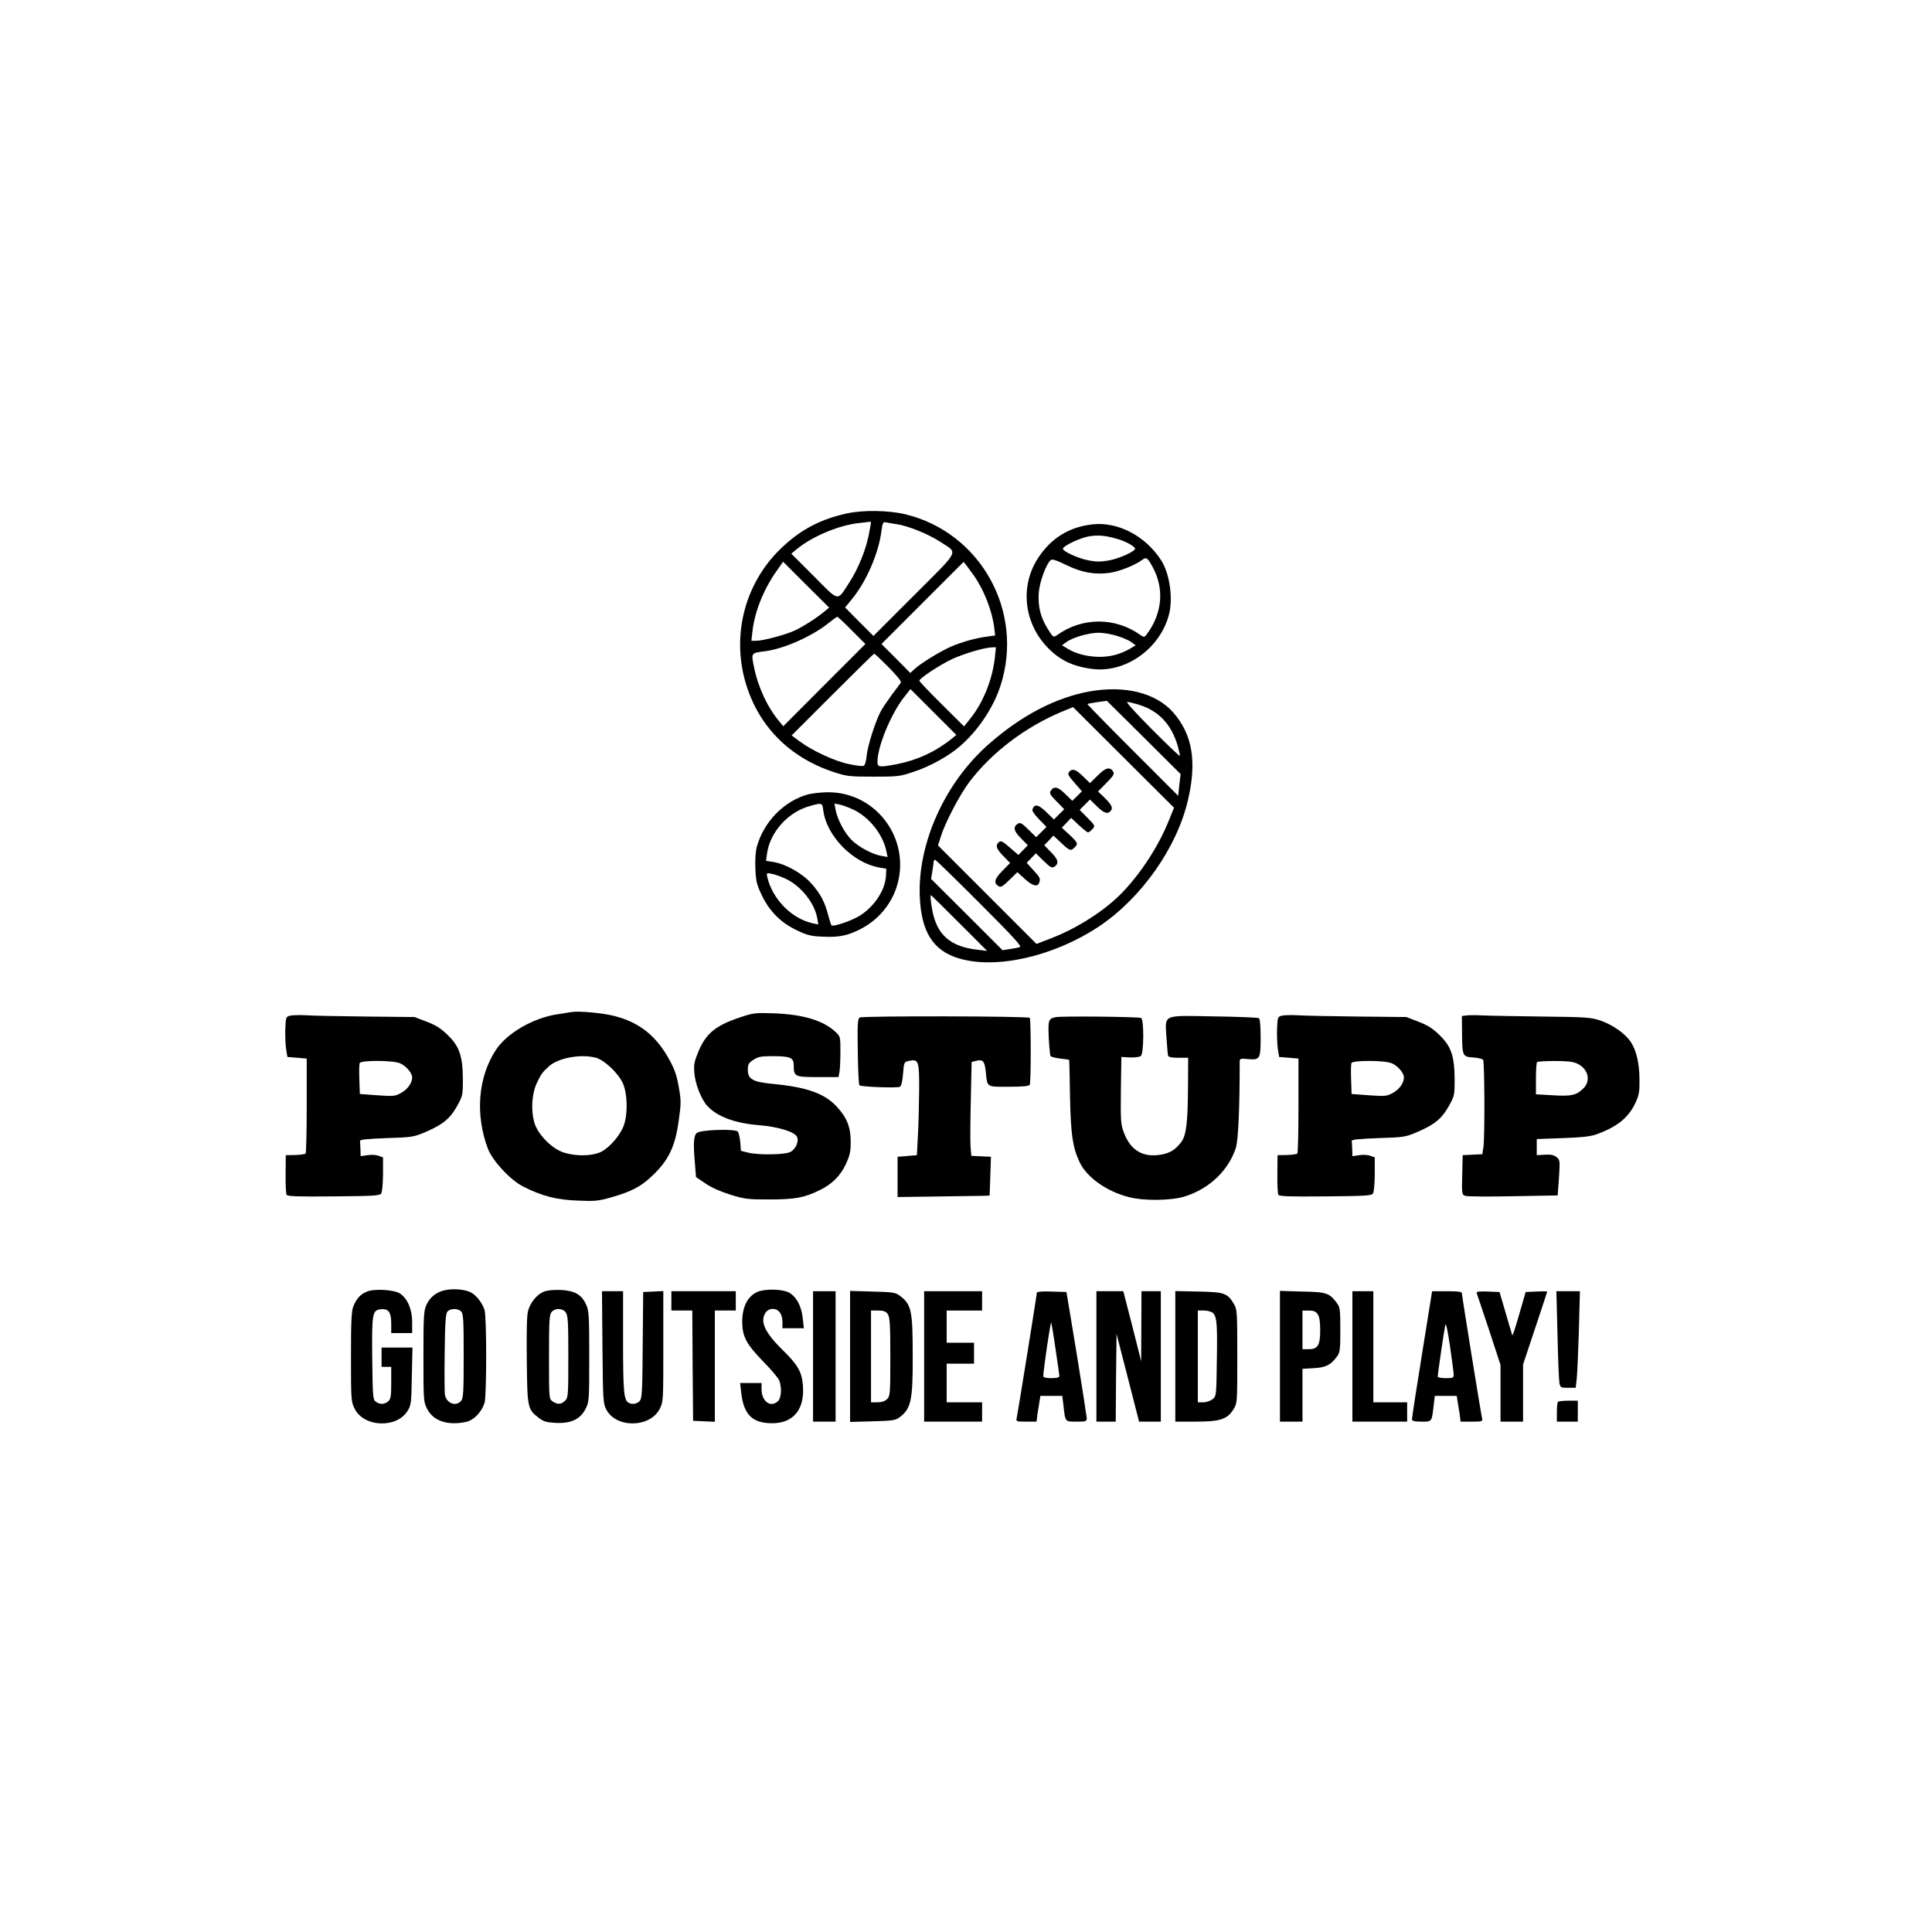 <?xml version="1.0" standalone="no"?>
<!DOCTYPE svg PUBLIC "-//W3C//DTD SVG 20010904//EN"
 "http://www.w3.org/TR/2001/REC-SVG-20010904/DTD/svg10.dtd">
<svg version="1.0" xmlns="http://www.w3.org/2000/svg"
 width="1200pt" height="1200pt" viewBox="0 0 1200 1200"
 preserveAspectRatio="xMidYMid meet">

<g transform="translate(0,1200) scale(0.1,-0.1)"
fill="#000000" stroke="none">
<path d="M5260 8811 c-159 -35 -278 -96 -393 -202 -227 -207 -320 -522 -244
-820 73 -284 270 -491 557 -585 79 -26 97 -28 245 -28 153 0 164 1 255 32 95
31 212 96 279 154 114 97 212 243 256 381 148 461 -126 951 -593 1063 -106 25
-261 27 -362 5z m150 -55 c0 -2 -6 -38 -14 -79 -19 -95 -67 -213 -122 -297
-76 -117 -59 -120 -219 41 l-140 140 30 25 c95 79 252 147 380 164 82 10 85
11 85 6z m155 -11 c73 -10 200 -61 276 -111 111 -73 126 -42 -162 -330 l-254
-254 -88 88 -88 89 46 56 c88 109 163 283 180 420 6 46 11 57 24 53 9 -2 39
-7 66 -11z m-443 -542 c-50 -42 -132 -94 -185 -119 -62 -28 -197 -64 -240 -64
l-30 0 7 61 c14 121 68 256 149 372 l41 58 143 -143 143 -142 -28 -23z m927
222 c62 -88 113 -218 126 -321 l6 -51 -49 -7 c-73 -9 -159 -34 -227 -63 -69
-31 -188 -104 -225 -139 l-26 -24 -89 90 -90 90 255 255 255 255 18 -22 c10
-13 30 -41 46 -63z m-759 -340 l85 -85 -255 -255 -255 -256 -23 28 c-75 89
-133 213 -159 341 -18 86 -17 86 61 96 118 13 294 90 401 175 28 22 52 40 55
40 3 1 44 -37 90 -84z m889 -172 c-15 -132 -71 -274 -149 -372 l-42 -53 -139
138 c-77 76 -139 142 -139 146 0 14 127 98 201 133 75 35 203 73 250 74 l25 1
-7 -67z m-660 -57 c54 -55 81 -88 76 -96 -4 -7 -30 -42 -57 -77 -26 -36 -58
-83 -70 -106 -34 -68 -78 -207 -85 -270 -3 -35 -11 -61 -19 -64 -8 -3 -49 2
-91 11 -85 17 -227 82 -307 142 l-49 36 254 254 c140 140 256 254 259 254 3 0
43 -38 89 -84z m390 -446 c-98 -79 -213 -132 -337 -156 -110 -21 -122 -20
-122 14 0 94 83 296 164 400 l41 52 142 -142 143 -143 -31 -25z"/>
<path d="M6785 8743 c-143 -16 -254 -84 -334 -204 -116 -173 -94 -401 51 -556
79 -83 159 -122 283 -138 205 -26 418 124 475 335 27 101 6 253 -46 337 -97
153 -269 244 -429 226z m150 -89 c53 -14 115 -48 115 -62 0 -17 -97 -61 -162
-73 -51 -9 -79 -9 -125 0 -69 13 -165 58 -161 74 6 19 111 68 164 76 56 9 98
5 169 -15z m227 -181 c69 -130 57 -278 -33 -404 -20 -28 -22 -29 -43 -15 -157
114 -365 114 -522 0 -21 -14 -23 -13 -57 41 -44 71 -61 138 -55 224 5 67 46
178 74 202 10 8 34 0 96 -30 96 -47 177 -62 270 -49 60 8 160 48 203 81 25 19
34 12 67 -50z m-220 -424 c35 -11 74 -28 87 -39 l25 -18 -35 -21 c-19 -12 -56
-28 -83 -36 -96 -29 -224 -14 -305 36 l-35 21 25 18 c38 30 139 59 201 60 32
0 85 -9 120 -21z"/>
<path d="M6765 7705 c-211 -39 -423 -150 -626 -329 -271 -239 -440 -615 -426
-946 9 -219 84 -336 244 -383 232 -69 589 13 868 198 264 176 486 491 554 787
56 239 27 408 -93 544 -107 121 -301 169 -521 129z m560 -580 l-7 -68 -284
284 c-156 156 -282 285 -280 286 2 2 30 7 62 12 l59 8 229 -227 229 -228 -8
-67z m-255 499 c125 -37 206 -122 245 -257 9 -32 15 -60 13 -62 -2 -3 -80 72
-173 165 -94 94 -163 170 -154 170 8 0 39 -7 69 -16z m190 -720 c-61 -153
-168 -320 -284 -442 -105 -112 -280 -225 -445 -289 l-93 -36 -306 306 -306
306 18 56 c26 85 119 262 176 337 140 185 350 344 579 439 l66 27 313 -312
314 -313 -32 -79z m-1176 -513 c214 -214 265 -270 250 -274 -11 -3 -39 -9 -63
-12 l-44 -7 -222 222 -222 221 8 47 c4 26 8 53 8 60 1 6 4 12 9 12 4 0 128
-121 276 -269z m-126 -124 l173 -173 -60 7 c-168 19 -252 93 -280 244 -11 56
-14 95 -8 95 1 0 80 -78 175 -173z"/>
<path d="M6818 7183 l-48 -47 -43 42 c-45 44 -67 51 -87 27 -10 -12 -4 -24 34
-67 l46 -53 -30 -30 -30 -29 -44 43 c-45 45 -70 50 -90 19 -9 -15 -3 -26 37
-66 l47 -48 -32 -32 -32 -32 -47 46 c-48 47 -73 53 -86 18 -4 -10 10 -31 41
-63 l46 -47 -32 -32 -32 -32 -48 47 c-40 40 -51 46 -66 37 -31 -20 -26 -45 19
-90 l43 -44 -29 -30 -30 -30 -53 46 c-43 38 -55 44 -67 34 -24 -20 -17 -42 27
-87 l42 -43 -48 -49 c-49 -50 -56 -75 -24 -95 15 -9 26 -2 67 38 l50 49 45
-41 c48 -44 80 -53 90 -26 10 27 7 33 -36 80 l-41 45 28 29 29 30 48 -47 c40
-39 51 -46 66 -37 31 20 26 45 -19 90 l-43 44 29 30 28 30 48 -45 c53 -50 60
-52 83 -29 24 23 21 30 -31 79 l-48 44 29 30 29 31 48 -45 c27 -25 52 -45 57
-45 5 0 17 9 27 20 18 20 18 22 -30 70 l-49 50 32 32 32 32 43 -42 c45 -44 67
-51 86 -28 16 18 5 39 -43 86 l-36 34 52 53 c44 44 51 56 42 71 -20 31 -47 25
-96 -25z"/>
<path d="M5019 7066 c-151 -42 -276 -171 -319 -328 -7 -29 -11 -82 -8 -136 3
-75 9 -99 40 -163 46 -98 119 -171 217 -217 64 -31 88 -37 163 -40 100 -5 156
7 238 50 117 62 202 171 230 299 63 282 -153 551 -439 548 -42 0 -97 -7 -122
-13z m95 -102 c21 -158 185 -324 346 -352 l45 -8 -2 -42 c-4 -87 -67 -186
-157 -246 -48 -32 -171 -75 -182 -63 -2 2 -11 30 -20 63 -21 82 -49 135 -106
198 -55 62 -159 120 -234 132 l-46 7 6 44 c18 135 132 261 268 297 75 21 75
21 82 -30z m183 9 c101 -47 188 -155 209 -263 l7 -33 -39 7 c-57 10 -140 55
-185 99 -43 43 -88 128 -99 187 l-7 39 31 -6 c17 -3 54 -17 83 -30z m-419
-430 c97 -45 184 -154 199 -251 l6 -34 -34 7 c-131 28 -252 151 -283 287 -6
26 -5 27 26 21 18 -3 57 -17 86 -30z"/>
<path d="M3550 5714 c-14 -2 -56 -9 -95 -15 -148 -24 -310 -119 -376 -222
-110 -169 -128 -400 -49 -611 29 -76 140 -196 220 -236 116 -59 206 -82 336
-87 110 -5 129 -3 214 21 121 35 181 66 248 130 103 96 145 182 167 341 16
111 16 127 1 213 -12 71 -26 111 -58 169 -81 149 -187 233 -340 272 -73 19
-221 33 -268 25z m152 -284 c54 -15 141 -99 168 -161 27 -65 30 -183 6 -255
-20 -61 -85 -137 -140 -167 -59 -31 -180 -30 -254 2 -69 31 -144 112 -163 178
-22 76 -16 178 14 243 27 58 36 71 79 109 58 51 199 76 290 51z"/>
<path d="M4597 5681 c-151 -50 -212 -100 -258 -210 -27 -65 -31 -84 -26 -137
5 -66 43 -163 80 -203 62 -67 172 -108 325 -120 116 -10 215 -40 232 -71 14
-27 -7 -78 -41 -95 -34 -18 -199 -20 -263 -4 l-44 11 -4 54 c-3 30 -10 60 -16
66 -18 18 -232 11 -254 -9 -20 -18 -23 -65 -11 -197 l6 -77 59 -40 c36 -25 95
-51 154 -69 88 -28 109 -30 243 -30 159 0 216 11 309 56 80 39 131 89 166 164
25 54 30 77 30 140 -1 92 -24 149 -88 218 -76 81 -186 120 -399 140 -122 12
-152 29 -152 88 0 32 5 42 34 61 29 19 47 23 117 23 112 0 134 -9 134 -55 0
-72 5 -75 149 -75 l129 0 6 31 c3 17 6 74 6 126 0 94 0 95 -32 125 -74 69
-199 107 -378 114 -119 4 -130 3 -213 -25z"/>
<path d="M1800 5691 c-24 -6 -25 -11 -28 -83 -1 -42 1 -98 5 -124 l8 -49 60
-5 60 -5 0 -292 c0 -160 -3 -295 -7 -298 -4 -4 -33 -8 -65 -9 l-58 -1 -1 -116
c-1 -64 2 -122 6 -130 7 -10 67 -12 292 -10 239 2 285 4 295 17 7 9 11 57 12
120 l0 105 -27 10 c-15 6 -46 8 -69 4 l-43 -6 -1 40 c-1 23 -2 47 -3 54 -1 9
41 13 164 18 159 5 168 6 243 38 108 46 153 84 196 161 35 63 36 69 36 165 -1
145 -21 205 -93 275 -44 43 -74 62 -132 84 l-75 29 -300 3 c-165 2 -334 5
-375 8 -41 2 -86 1 -100 -3z m684 -295 c38 -16 76 -60 76 -88 0 -34 -27 -73
-68 -96 -38 -21 -47 -22 -149 -15 l-108 8 -3 89 c-2 49 -1 95 2 103 7 18 204
18 250 -1z"/>
<path d="M7960 5691 c-24 -6 -25 -11 -28 -83 -1 -42 1 -98 5 -124 l8 -49 60
-5 60 -5 0 -292 c0 -160 -3 -295 -7 -298 -4 -4 -33 -8 -65 -9 l-58 -1 -1 -116
c-1 -64 2 -122 6 -130 7 -10 67 -12 292 -10 239 2 285 4 295 17 7 9 11 57 12
120 l0 105 -27 10 c-15 6 -46 8 -69 4 l-43 -6 -1 40 c-1 23 -2 47 -3 54 -1 9
41 13 164 18 159 5 168 6 243 38 108 46 153 84 196 161 35 63 36 69 36 165 -1
145 -21 205 -93 275 -44 43 -74 62 -132 84 l-75 29 -300 3 c-165 2 -334 5
-375 8 -41 2 -86 1 -100 -3z m684 -295 c38 -16 76 -60 76 -88 0 -34 -27 -73
-68 -96 -38 -21 -47 -22 -149 -15 l-108 8 -3 89 c-2 49 -1 95 2 103 7 18 204
18 250 -1z"/>
<path d="M9108 5693 l-28 -4 1 -102 c1 -147 3 -151 69 -155 30 -2 58 -9 62
-15 9 -14 11 -475 2 -540 l-7 -46 -61 -3 -61 -3 -3 -123 c-3 -120 -2 -122 20
-130 13 -4 147 -5 298 -2 l275 5 8 110 c7 105 6 111 -15 128 -16 13 -35 17
-72 15 l-51 -3 0 50 0 50 160 6 c118 4 173 10 210 23 130 47 200 104 243 196
22 47 26 68 25 145 0 100 -20 183 -55 235 -35 51 -112 105 -187 131 -61 20
-87 22 -361 25 -162 2 -329 5 -370 7 -41 2 -87 2 -102 0z m688 -299 c70 -33
87 -108 37 -156 -43 -41 -72 -48 -187 -41 l-106 6 0 97 c0 53 3 100 7 103 3 4
53 7 111 7 75 0 113 -4 138 -16z"/>
<path d="M5340 5680 c-13 -8 -15 -41 -12 -212 1 -112 6 -206 10 -209 11 -10
237 -18 252 -9 8 5 16 36 19 81 6 73 6 73 39 80 58 12 62 -1 61 -189 -1 -92
-4 -219 -8 -282 l-6 -115 -60 -5 -60 -5 0 -125 0 -125 285 4 c157 2 286 4 286
5 1 0 3 55 5 121 l4 120 -61 3 -61 3 -5 62 c-2 34 -1 165 2 291 l5 230 29 7
c41 11 52 -2 59 -69 10 -97 2 -92 142 -92 87 0 126 4 131 12 8 13 8 404 0 416
-7 11 -1039 13 -1056 2z"/>
<path d="M6555 5682 c-43 -9 -46 -20 -41 -129 3 -57 8 -108 11 -112 2 -5 30
-12 60 -16 30 -3 55 -7 56 -8 1 -1 3 -103 5 -227 5 -238 16 -313 58 -405 43
-95 166 -184 306 -220 94 -25 265 -23 350 4 152 48 270 161 316 301 15 49 24
240 24 538 0 17 6 18 50 14 76 -7 80 0 80 134 0 73 -4 115 -11 120 -7 4 -132
9 -279 11 -326 6 -303 15 -295 -131 4 -55 8 -107 10 -113 3 -9 25 -13 65 -13
l60 0 -1 -162 c-1 -241 -10 -319 -43 -363 -36 -46 -67 -66 -121 -76 -114 -21
-192 24 -234 135 -20 53 -21 74 -19 264 l3 207 54 -3 c29 -1 60 3 67 9 19 16
20 224 2 236 -14 8 -499 13 -533 5z"/>
<path d="M2778 3989 c-61 -9 -105 -41 -129 -93 -17 -37 -19 -70 -19 -322 0
-274 1 -282 23 -325 30 -58 89 -89 169 -89 32 0 73 6 91 14 42 17 83 66 97
114 13 49 13 525 0 574 -12 41 -50 92 -84 110 -32 17 -95 25 -148 17z m86
-135 c14 -13 16 -52 16 -276 0 -229 -2 -264 -17 -280 -31 -35 -86 -16 -99 35
-3 13 -4 131 -2 263 2 186 6 245 17 257 17 21 65 22 85 1z"/>
<path d="M2275 3976 c-38 -17 -60 -42 -80 -89 -12 -30 -15 -87 -15 -315 0
-268 1 -279 23 -322 57 -115 260 -123 328 -14 23 37 24 49 27 217 l4 177 -96
0 -96 0 0 -60 0 -60 30 0 30 0 0 -98 c0 -83 -3 -102 -18 -115 -23 -21 -52 -22
-78 -3 -18 13 -19 30 -22 268 -3 282 1 301 54 306 47 5 64 -18 64 -89 l0 -59
65 0 65 0 0 68 c0 78 -27 143 -73 176 -36 26 -166 34 -212 12z"/>
<path d="M3375 3976 c-42 -18 -82 -68 -95 -118 -8 -26 -10 -135 -8 -307 3
-297 5 -305 75 -358 30 -23 48 -28 107 -31 93 -4 149 22 183 87 22 43 23 51
23 325 0 252 -2 285 -19 322 -29 64 -72 88 -161 92 -48 1 -86 -3 -105 -12z
m139 -128 c14 -19 16 -63 16 -275 0 -240 -1 -254 -20 -273 -24 -24 -48 -25
-78 -4 -22 15 -22 18 -22 276 0 229 2 264 17 280 23 25 68 23 87 -4z"/>
<path d="M4705 3976 c-62 -27 -95 -93 -95 -188 1 -90 26 -137 130 -244 49 -50
94 -103 100 -118 17 -44 13 -111 -8 -129 -47 -43 -102 -1 -102 77 l0 36 -66 0
-67 0 7 -62 c16 -135 69 -188 192 -188 133 0 203 87 191 235 -6 83 -32 129
-127 221 -110 108 -142 178 -104 232 10 14 26 22 44 22 37 0 60 -32 60 -82 l0
-38 66 0 67 0 -7 61 c-7 76 -40 136 -86 161 -42 22 -149 24 -195 4z"/>
<path d="M3742 3633 c3 -330 4 -350 24 -388 61 -117 272 -114 332 5 22 43 22
51 22 388 l0 343 -62 -3 -63 -3 -3 -329 c-2 -289 -4 -332 -19 -348 -17 -19
-49 -23 -70 -10 -28 18 -33 70 -33 378 l0 314 -65 0 -66 0 3 -347z"/>
<path d="M4170 3920 l0 -60 65 0 65 0 2 -342 3 -343 68 -3 67 -3 0 346 0 345
65 0 65 0 0 60 0 60 -200 0 -200 0 0 -60z"/>
<path d="M5050 3575 l0 -405 70 0 70 0 0 405 0 405 -70 0 -70 0 0 -405z"/>
<path d="M5280 3575 l0 -407 139 4 c122 3 143 6 167 24 73 54 84 104 83 383 0
285 -8 320 -83 375 -24 18 -45 21 -167 24 l-139 4 0 -407z m234 263 c13 -19
16 -62 16 -265 0 -230 -1 -244 -20 -263 -13 -13 -33 -20 -60 -20 l-40 0 0 285
0 285 44 0 c35 0 48 -5 60 -22z"/>
<path d="M5740 3575 l0 -405 180 0 180 0 0 60 0 60 -110 0 -110 0 0 120 0 120
85 0 85 0 0 65 0 65 -85 0 -85 0 0 100 0 100 110 0 110 0 0 60 0 60 -180 0
-180 0 0 -405z"/>
<path d="M6440 3971 c0 -13 -118 -747 -125 -778 -5 -22 -3 -23 59 -23 l64 0 6
48 c4 26 10 62 13 80 l5 32 68 0 68 0 7 -57 c12 -107 9 -103 81 -103 60 0 64
1 64 23 -1 12 -29 193 -63 402 l-63 380 -92 3 c-57 2 -92 -1 -92 -7z m116
-349 c13 -86 24 -163 24 -169 0 -9 -17 -13 -50 -13 -33 0 -50 4 -50 13 0 32
44 336 49 332 2 -3 15 -76 27 -163z"/>
<path d="M6810 3575 l0 -405 60 0 60 0 2 273 3 272 70 -272 70 -273 67 0 68 0
0 405 0 405 -60 0 -60 0 -1 -217 -1 -218 -55 218 -56 217 -84 0 -83 0 0 -405z"/>
<path d="M7300 3576 l0 -406 128 0 c151 0 195 15 233 76 24 39 24 40 24 329 0
272 -1 292 -20 324 -40 69 -60 76 -221 79 l-144 3 0 -405z m234 269 c24 -25
28 -67 24 -299 -3 -215 -3 -218 -27 -237 -13 -10 -38 -19 -57 -19 l-34 0 0
285 0 285 39 0 c22 0 46 -7 55 -15z"/>
<path d="M7950 3576 l0 -406 70 0 70 0 0 164 0 164 70 4 c74 4 105 19 144 72
19 25 21 42 21 166 0 124 -2 141 -21 166 -47 63 -63 69 -215 72 l-139 4 0
-406z m234 262 c11 -16 16 -46 16 -98 0 -95 -14 -120 -71 -120 l-39 0 0 120 0
120 39 0 c30 0 44 -6 55 -22z"/>
<path d="M8400 3575 l0 -405 170 0 170 0 0 60 0 60 -105 0 -105 0 0 345 0 345
-65 0 -65 0 0 -405z"/>
<path d="M8832 3587 c-35 -215 -63 -398 -62 -404 0 -9 19 -13 59 -13 66 0 64
-4 76 103 l7 57 68 0 68 0 5 -32 c3 -18 9 -54 13 -80 l6 -48 69 0 c67 0 69 1
64 23 -8 34 -125 760 -125 775 0 9 -25 12 -92 12 l-93 0 -63 -393z m197 -124
c1 -21 -4 -23 -49 -23 -27 0 -50 4 -50 9 0 19 41 297 47 321 4 16 14 -29 29
-130 12 -85 23 -165 23 -177z"/>
<path d="M9172 3968 c3 -7 37 -110 77 -229 l71 -217 0 -176 0 -176 70 0 70 0
0 178 0 177 75 225 c41 123 75 226 75 228 0 1 -30 2 -67 0 l-67 -3 -40 -139
c-22 -77 -41 -135 -43 -130 -2 5 -20 68 -41 139 l-38 130 -73 3 c-57 2 -72 0
-69 -10z"/>
<path d="M9674 3708 c3 -150 9 -285 12 -300 6 -26 10 -28 54 -28 l47 0 7 63
c3 34 9 169 13 300 l6 237 -73 0 -73 0 7 -272z"/>
<path d="M9677 3293 c-4 -3 -7 -33 -7 -65 l0 -58 65 0 65 0 0 65 0 65 -58 0
c-32 0 -62 -3 -65 -7z"/>
</g>
</svg>
